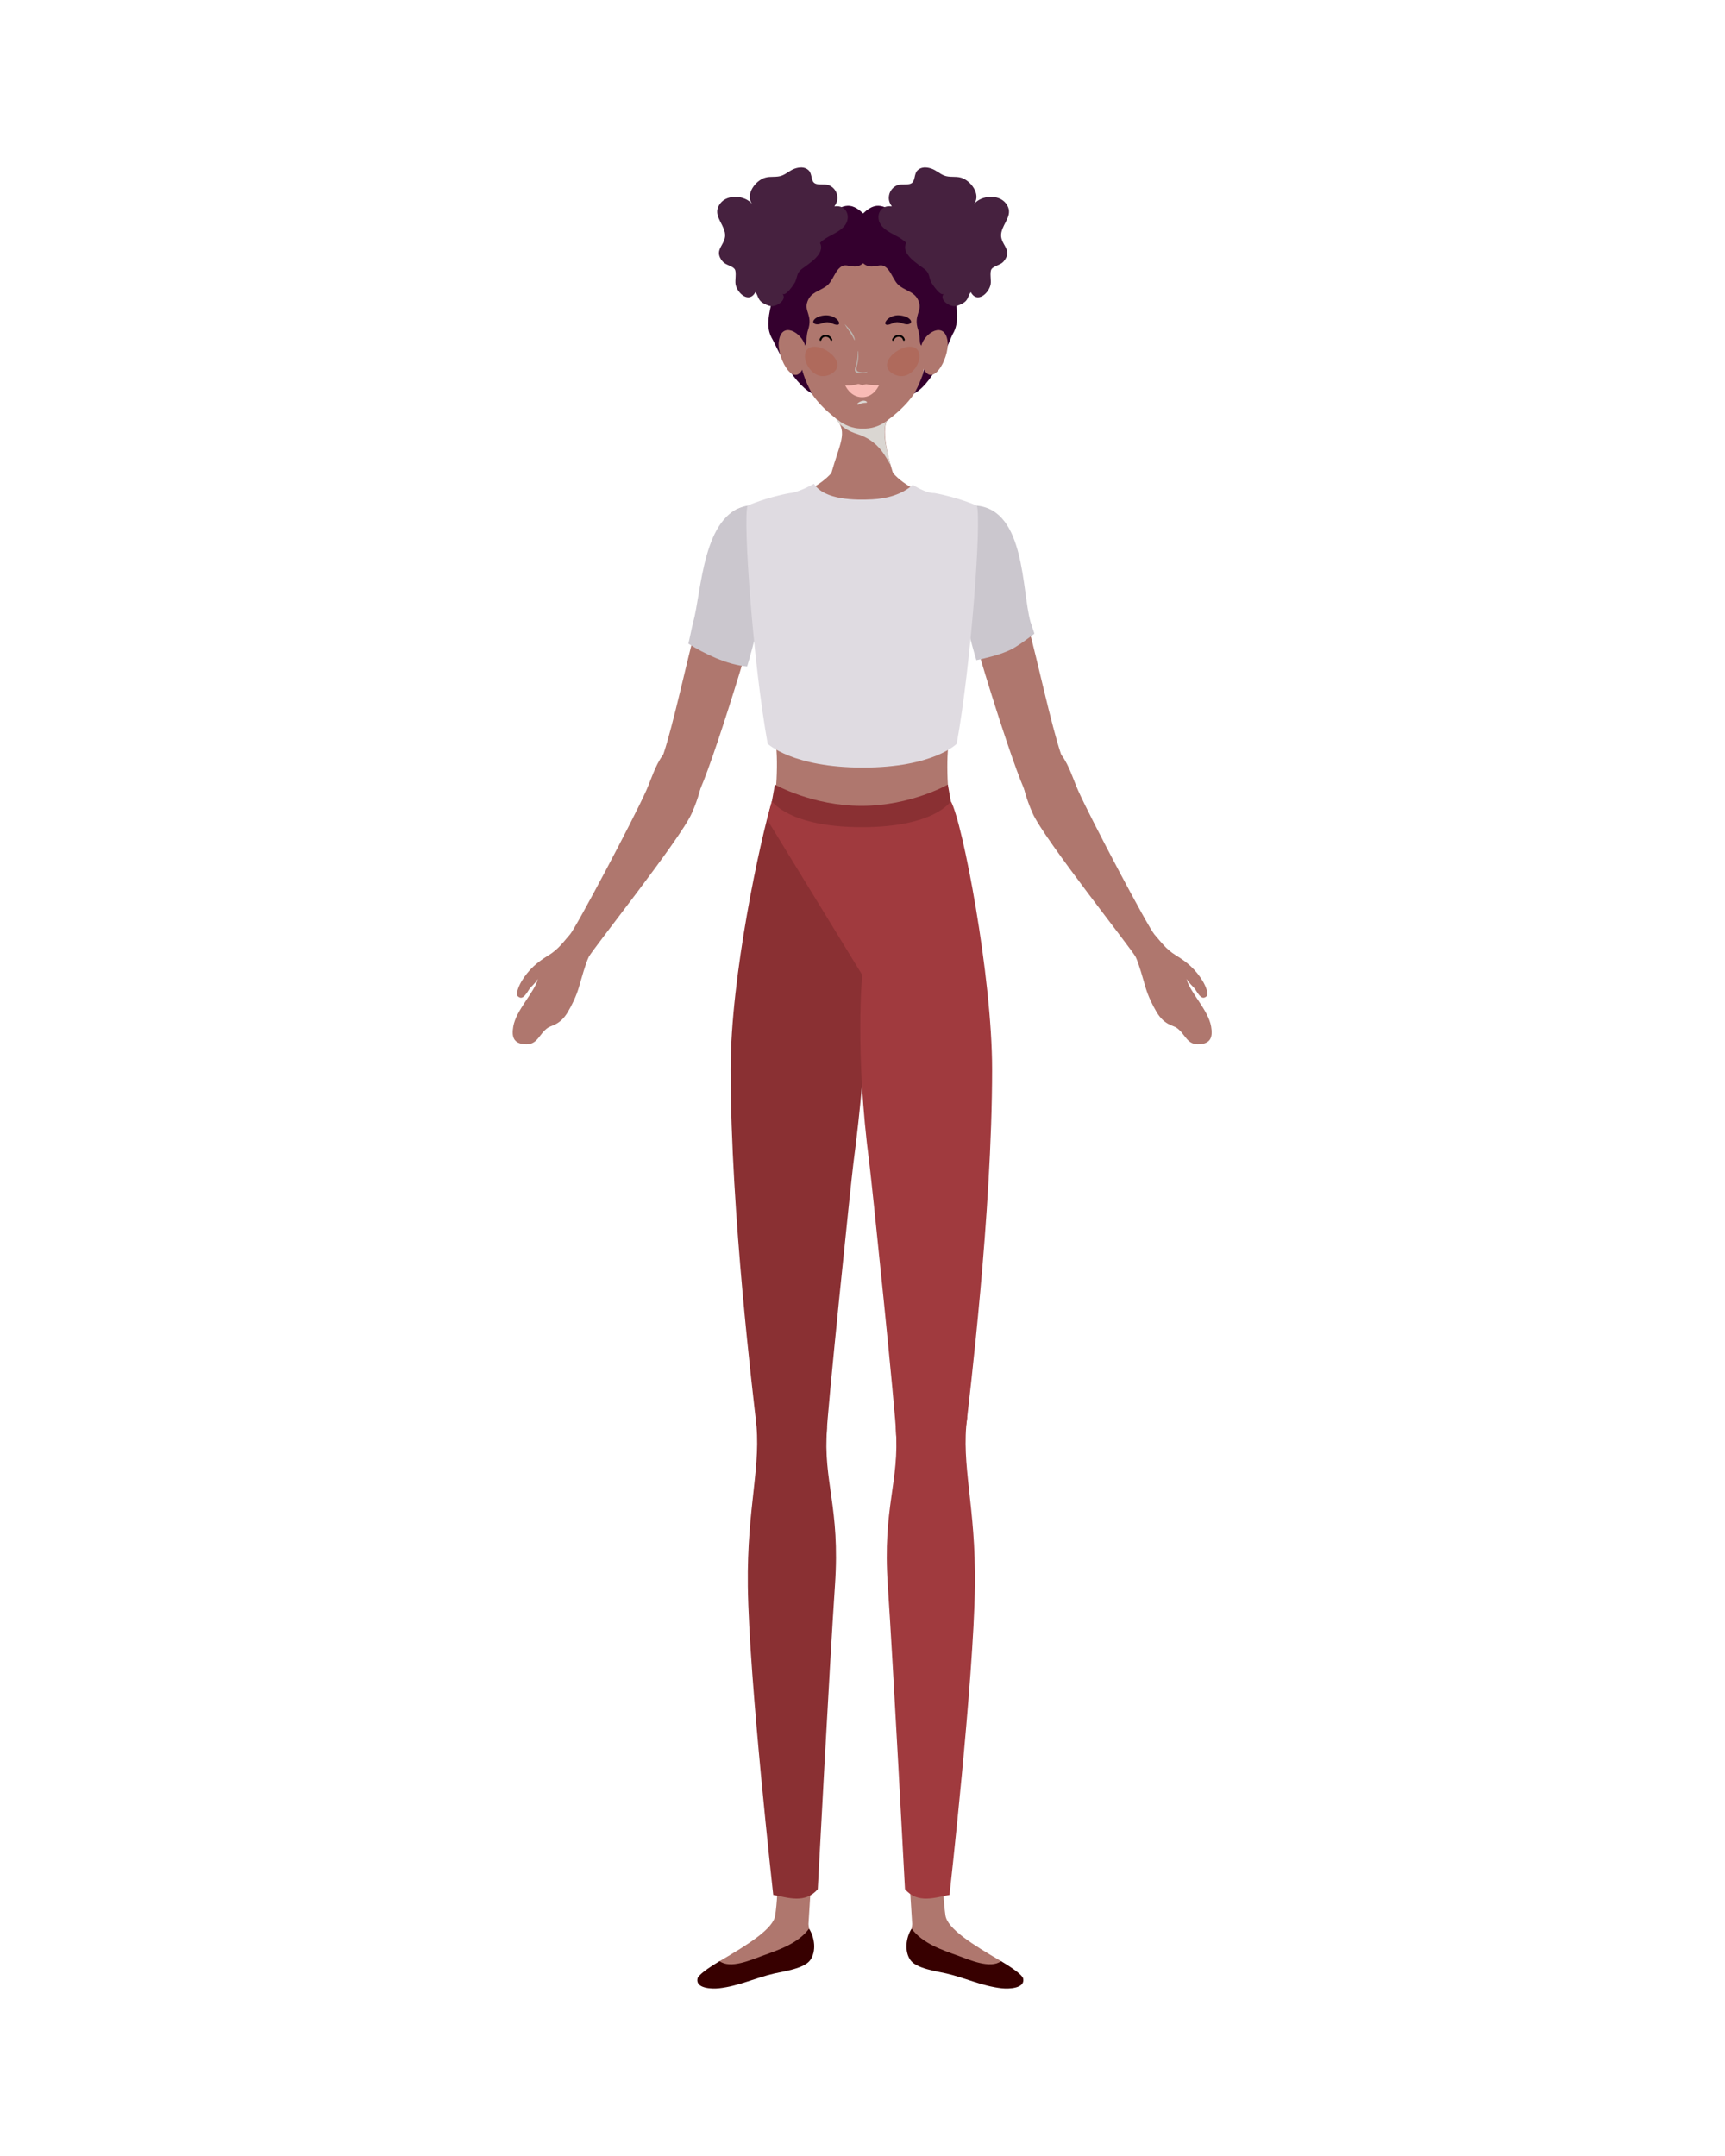 <?xml version="1.0" encoding="utf-8"?>
<!-- Generator: Adobe Illustrator 27.5.0, SVG Export Plug-In . SVG Version: 6.00 Build 0)  -->
<svg version="1.1" id="Capa_1" xmlns="http://www.w3.org/2000/svg" xmlns:xlink="http://www.w3.org/1999/xlink" x="0px" y="0px"
	 viewBox="0 0 1898 2372" style="enable-background:new 0 0 1898 2372;" xml:space="preserve">
<g>
	<g>
		<path style="fill:#AF776E;" d="M1133.346,824.789c33.833-18.48,42.785,21.867,52.832,44.607
			c13.656,30.872,77.333,150.992,83.941,158.441c6.604,7.449,12.798,16.502,23.736,23.104c12.632,7.626,21.857,15.723,29.491,28.282
			c2.83,4.649,6.981,14.152,4.342,16.624c-4.649,4.352-7.82,0.082-12.657-7.628c-1.321-2.116-7.098-6.967-9.533-11.404
			c3.658,14.795,23.962,34.14,27.081,52.326c1.893,11.033,0.06,18.447-12.153,19.536c-14.944,1.338-15.658-11.183-25.999-18.141
			c-4.164-2.8-13.302-3.012-21.748-17.071c-4.728-7.863-9.413-17.867-12.011-26.544c-3.323-11.072-7.261-26.125-11.079-34.167
			c-3.819-8.046-100.538-129.283-113.312-157.919C1121.142,860.914,1119.742,832.214,1133.346,824.789z"/>
		<path style="fill:#AF776E;" d="M1066.969,557.296c55.929-6.046,55.057,98.727,64.743,133.488
			c9.246,33.14,24.932,107.113,35.943,139.512c6.809,20.03,15.154,31.926-2.734,46.462c-17.888,14.53-32.492,4.08-38.016-8.631
			c-19.318-44.441-69.057-208.512-77.146-249.646C1040.973,573.803,1066.969,557.296,1066.969,557.296z"/>
	</g>
	<path style="fill:#CBC7CE;" d="M1074.293,726.239c11.21-2.484,26.146-5.888,37.515-11.433c8.04-3.92,19.729-12.747,26.337-17.731
		c-0.667-2.533-3.723-10.812-4.333-13.008c-9.688-34.764-5.619-122.594-58.946-127.809c0,0-33.892,17.546-25.106,62.223
		C1053.33,636.633,1060.7,681.049,1074.293,726.239z"/>
	<path style="fill:#AF776E;" d="M764.013,824.789c-33.83-18.48-42.788,21.867-52.835,44.607
		c-13.653,30.872-77.331,150.992-83.938,158.441c-6.605,7.449-12.801,16.502-23.739,23.104
		c-12.629,7.626-21.854,15.723-29.488,28.282c-2.83,4.649-6.981,14.152-4.341,16.624c4.646,4.352,7.819,0.082,12.656-7.628
		c1.321-2.116,7.098-6.967,9.533-11.404c-3.658,14.795-23.962,34.14-27.081,52.326c-1.893,11.033-0.06,18.447,12.153,19.536
		c14.944,1.338,15.658-11.183,26-18.141c4.164-2.8,13.302-3.012,21.75-17.071c4.725-7.863,9.41-17.867,12.011-26.544
		c3.32-11.072,7.259-26.125,11.077-34.167c3.819-8.046,100.538-129.283,113.312-157.919
		C776.217,860.914,777.617,832.214,764.013,824.789z"/>
	<path style="fill:#AF776E;" d="M830.389,557.296c-55.929-6.046-55.057,98.727-64.743,133.488
		c-9.244,33.14-24.931,107.113-35.943,139.512c-6.809,20.03-15.154,31.926,2.734,46.462c17.889,14.53,32.492,4.08,38.016-8.631
		c19.318-44.441,69.056-208.512,77.142-249.646C856.385,573.803,830.389,557.296,830.389,557.296z"/>
	<path style="fill:#CBC7CE;" d="M822.047,733.132c14.767-48.594,21.02-95.426,25.549-114.652
		c12.213-51.811-25.106-62.223-25.106-62.223c-49.561,8.767-50.269,94.228-59.957,128.991c-1.343,4.815-3.543,16.565-5.123,22.857
		C774.593,718.975,800.353,731.493,822.047,733.132z"/>
	<g>
		<path style="fill:#AF776E;" d="M1044.824,810.795c15.775-81.514,27.111-238.686,22.145-253.499c0,0-19.021-8.503-43.659-13.008
			c-6.03,0.003-27.702-9.216-40.701-23.872c-0.828-2.476-15.71-47.682-5.245-59.644c16.295-18.902,24.561-26.539,12.547-36.267
			c-11.899-9.628-26.165-15.538-41.235-19.86c-15.064,4.322-29.33,10.233-41.224,19.86c-12.019,9.729-3.756,17.366,12.542,36.267
			c13.024,15.089,3.919,27.078-5.254,59.649c-13.002,14.653-34.668,23.869-40.693,23.867c-24.638,4.505-43.659,13.008-43.659,13.008
			c-4.966,14.813,6.37,171.986,22.145,253.499c9.647,49.861-13.8,160.253-13.8,160.253c25.481,39.249,148.024,72.139,218.079,0
			C1056.813,971.048,1035.177,860.656,1044.824,810.795z"/>
		<path style="fill:#DAD6D2;" d="M977.364,460.772c16.295-18.902,24.561-26.539,12.547-36.267
			c-11.899-9.628-26.165-15.538-41.235-19.86c-15.064,4.322-29.33,10.233-41.224,19.86c-12.019,9.729-3.756,17.366,12.542,36.267
			c0.499,0.577,0.853,1.31,1.253,1.993c0.139-0.003,4.11,9.061,22.168,14.759c24.354,7.691,31.465,26.47,36.618,34.205v-0.003
			C973.739,489.699,970.007,469.302,977.364,460.772z"/>
	</g>
	<g>
		<path style="fill:#AF776E;" d="M1016.227,315.344c-15.241-35.935-45.013-40.404-45.013-40.404
			c-6.049-1.4-12.111-2.479-18.104-3.184v-0.673c-1.195,0.073-2.396,0.207-3.595,0.316c-1.198-0.109-2.4-0.243-3.595-0.316v0.673
			c-5.992,0.705-12.055,1.784-18.104,3.184c0,0-29.771,4.469-45.012,40.404c-9.721,22.916-4.709,33.541-3.359,55.112
			c1.283,20.541,0.607,24.656,4.317,41.357c4.734,21.285,22.636,38.958,40.995,52.244c8.501,5.583,16.816,7.708,24.757,7.343
			c7.942,0.365,16.255-1.76,24.758-7.343c18.36-13.286,36.262-30.959,40.995-52.244c3.709-16.701,3.034-20.816,4.317-41.357
			C1020.936,348.885,1025.947,338.26,1016.227,315.344z"/>
	</g>
	<path style="fill:#34002E;" d="M1050.312,325.198c-2.473-12.008,3.159-23.82,5.663-36.145
		c2.614-12.885-12.564-19.906-24.474-26.195c-18.515-9.767-32.972-40.38-44.188-34.533c-12.316,6.419-18.54-11.866-37.635,6.474
		c-19.098-18.341-25.319-0.055-37.635-6.474c-11.216-5.847-25.672,24.766-44.187,34.533c-11.911,6.289-25.109,16.548-22.495,29.431
		c2.503,12.327,5.161,32.514,2.688,44.525c-2.871,13.945-5.019,24.997,2.163,36.937c2.996,4.965,19.384,45.68,43.283,59.241
		c0,0-5.708-9.772-9.407-21.179c-3.699-11.406-4.467-30.596-4.467-30.596c10.881,1.817,5.889-7.542,9.435-18.063
		c5.576-16.549-4.679-20.503-0.607-31.447c3.783-10.181,11.91-10.739,20.609-16.799c7.912-5.518,9.418-18.49,18.098-22.439
		c5.518-2.52,13.912,4.676,22.521-2.893c8.607,7.569,17.001,0.373,22.521,2.893c8.678,3.949,10.186,16.921,18.095,22.439
		c8.699,6.06,16.826,6.618,20.61,16.799c4.074,10.943-6.183,14.898-0.605,31.447c3.543,10.521-1.449,19.88,9.434,18.063
		c0,0-0.768,19.19-4.467,30.596c-3.699,11.407-9.407,21.179-9.407,21.179c23.897-13.56,39.568-60.752,42.561-65.714
		C1055.607,355.339,1053.183,339.139,1050.312,325.198z"/>
	<path style="fill:#46213F;" d="M860.839,322.984c5.817,6.926-6.681,14.751-12.787,13.83c-2.642-0.397-7.493-2.576-9.797-4.281
		c-4.453-3.296-4.107-7.526-7.062-11.183c-6.806,12.841-19.798,1.547-21.802-8.367c-0.896-4.458,1.209-13.509-0.912-16.761
		c-2.541-3.895-9.923-4.448-13.386-8.574c-11.382-13.555,5.227-18.624,2.467-31.874c-2.41-11.577-14.198-20.127-4.938-32.102
		c7.92-10.241,26.794-8.841,34.758,0.495c-7.517-10.649,4.009-25.517,14.378-28.655c6.229-1.888,12.689,0.014,18.855-2.443
		c4.753-1.893,8.677-5.659,13.539-7.416c5.251-1.893,11.393-2.421,15.669,1.779c3.622,3.554,2.623,10.404,5.629,13.402
		c3.609,3.603,12.019,0.953,16.753,2.993c4.534,1.956,8.037,5.951,8.982,11.251c0.85,4.766-0.591,8.231-3.097,12.025
		c13.91-2.222,18.918,12.376,10.851,21.748c-7.103,8.245-19.242,10.554-26.682,18.355c6.264,12.139-12.733,23.093-19.953,28.663
		c-5.605,4.322-4.616,7.457-7.231,14.027C874.312,311.825,864.215,327.004,860.839,322.984z"/>
	<path style="fill:#DFDBE1;" d="M1074.865,556.258c0,0-20.288-9.042-46.573-13.833c-6.975,0.199-15.887-4.039-23.984-9.089
		c-11.995,10.858-29.031,15.235-44.664,16.006c-18.212,0.896-52.358,0.978-64.134-17.197l-0.003-0.008
		c-11.246,6.559-22.453,10.29-26.443,10.287c-26.285,4.79-46.573,13.833-46.573,13.833c-5.151,15.304,6.131,173.503,22.199,261.962
		c0,0,27.198,26.176,104.79,26.176c77.589,0,103.183-26.176,103.183-26.176C1068.737,729.76,1080.013,571.562,1074.865,556.258z"/>
	<g>
		<path style="fill:#AF776E;" d="M853.852,2062.216c3.633,14.424-0.825,44.479-0.825,44.479
			c-1.733,14.923-30.248,32.604-61.261,50.71c0,0-16.554,15.579-15.042,19.092c3.952,9.184,8.189,8.571,16.534,7.659
			c21.296-2.331,39.304-11.33,59.385-15.89c10.238-2.328,30.578-4.671,37.15-13.942c8.018-11.3,0.866-23.894-0.221-37.721
			l3.976-64.078L853.852,2062.216z"/>
		<path style="fill:#370000;" d="M838.225,2151.708c-11.347,4.077-34.5,14.517-46.454,5.698
			c-13.081,7.738-23.477,15.328-24.294,19.057c-2.391,10.919,15.41,11.654,23.755,10.739c21.295-2.329,40.78-11.711,60.855-16.273
			c10.241-2.323,32.806-5.374,39.378-14.639c7.038-9.922,4.881-25.063-1.258-34.671
			C878.131,2137.957,856.761,2145.048,838.225,2151.708z"/>
		<path style="fill:#AF776E;" d="M1039.399,2062.216c-3.633,14.424,0.822,44.479,0.822,44.479
			c1.732,14.923,30.248,32.604,61.264,50.71c0,0,16.551,15.579,15.04,19.092c-3.949,9.184-8.187,8.571-16.532,7.659
			c-21.299-2.331-39.301-11.33-59.38-15.89c-10.243-2.328-30.586-4.671-37.155-13.942c-8.021-11.3-0.866-23.894,0.218-37.721
			l-3.974-64.078L1039.399,2062.216z"/>
		<path style="fill:#370000;" d="M1055.027,2151.708c11.344,4.077,34.497,14.517,46.454,5.698
			c13.079,7.738,23.474,15.328,24.291,19.057c2.391,10.919-15.407,11.654-23.75,10.739c-21.301-2.329-40.786-11.711-60.858-16.273
			c-10.243-2.323-32.809-5.374-39.378-14.639c-7.04-9.922-4.881-25.063,1.258-34.671
			C1015.118,2137.957,1036.487,2145.048,1055.027,2151.708z"/>
		<path style="fill:#8A3033;" d="M874.015,1523.313c-24.079-3.01-42.67,35.938-42.67,35.938
			c7.059,52.843-9.631,96.921-8.514,185.633c1.286,102.045,27.963,339.611,27.963,339.611c15.966,2.941,35.262,10.02,48.989-6.305
			c0,0,13.092-248.333,18.945-334.518c5.853-86.184-13.155-112.892-8.824-172.628C907.79,1534.923,892.74,1525.65,874.015,1523.313z
			"/>
		<path style="fill:#A03A3E;" d="M1021.527,1523.313c24.082-3.01,42.673,35.938,42.673,35.938
			c-7.06,52.843,9.63,96.921,8.514,185.633c-1.285,102.045-27.96,339.611-27.96,339.611c-15.963,2.941-35.265,10.02-48.992-6.305
			c0,0-13.09-248.333-18.945-334.518c-5.85-86.184,13.155-112.892,8.825-172.628
			C987.754,1534.923,1002.805,1525.65,1021.527,1523.313z"/>
		<path style="fill:#8A3033;" d="M831.919,1564.395c7.308,42.935,22.058,50.522,55.221,52.475
			c33.162,1.953,18.395-5.202,22.415-38.8c-0.289-16.492,27.197-281.329,29.371-297.818c16.2-122.883,16.257-208.838,16.257-208.838
			l5.537-170.036l-111.383-20.013c-12.774,42.374-45.416,192.317-45.416,294.917C803.921,1334.885,829.31,1539.951,831.919,1564.395
			z"/>
		<path style="fill:#A03A3E;" d="M1063.625,1564.395c-7.307,42.935-22.056,50.522-55.221,52.475
			c-33.162,1.953-18.395-5.202-22.415-38.8c0.291-16.492-27.198-281.329-29.371-297.818c-16.2-122.883-7.94-207.768-7.94-207.768
			L844.072,901.586l5.265-20.22c0,0,23.967,20.013,98.43,20.013s98.43-20.013,98.43-20.013
			c12.782,22.366,45.427,192.317,45.427,294.917C1091.624,1334.885,1066.234,1539.951,1063.625,1564.395z"/>
		<path style="fill:#8A3033;" d="M1042.915,863.077c0,0-40.771,23.437-94.974,23.437c-54.205,0-95.323-23.437-95.323-23.437
			l-3.281,18.289c0,0,18.572,28.581,99.008,28.581c80.438,0,97.852-28.581,97.852-28.581L1042.915,863.077z"/>
	</g>
	<g>
		<path style="fill:#AF776E;" d="M885.925,380.459c-3.6-14.628-26.125-27.865-29.011-4.864
			c-2.378,18.945,19.462,58.072,29.229,22.303L885.925,380.459z"/>
	</g>
	<g>
		<path style="fill:#AF776E;" d="M1013.631,380.459c3.603-14.628,26.125-27.865,29.012-4.864
			c2.378,18.945-19.46,58.072-29.229,22.303L1013.631,380.459z"/>
	</g>
	<path style="fill:#46213F;" d="M1038.517,322.984c-5.815,6.926,6.681,14.751,12.789,13.83c2.639-0.397,7.496-2.576,9.794-4.281
		c4.456-3.296,4.11-7.526,7.065-11.183c6.803,12.841,19.795,1.547,21.802-8.367c0.896-4.458-1.212-13.509,0.913-16.761
		c2.541-3.895,9.919-4.448,13.386-8.574c11.379-13.555-5.227-18.624-2.47-31.874c2.413-11.577,14.201-20.127,4.938-32.102
		c-7.917-10.241-26.792-8.841-34.755,0.495c7.517-10.649-4.012-25.517-14.375-28.655c-6.234-1.888-12.694,0.014-18.861-2.443
		c-4.753-1.893-8.675-5.659-13.539-7.416c-5.248-1.893-11.389-2.421-15.668,1.779c-3.622,3.554-2.62,10.404-5.627,13.402
		c-3.612,3.603-12.019,0.953-16.755,2.993c-4.535,1.956-8.035,5.951-8.98,11.251c-0.852,4.766,0.591,8.231,3.094,12.025
		c-13.907-2.222-18.918,12.376-10.848,21.748c7.103,8.245,19.242,10.554,26.683,18.355c-6.267,12.139,12.73,23.093,19.95,28.663
		c5.608,4.322,4.619,7.457,7.231,14.027C1025.043,311.825,1035.142,327.004,1038.517,322.984z"/>
	<g>
		<g>
			<g>
				<g>
					<path style="fill:#DAD6D2;" d="M944.469,445.168c2.862-1.586,5.653-1.908,8.84-2.123c0.677-0.046,0.849-0.829,0.329-1.214
						c-3.257-2.406-7.578-0.329-10.177,2.03C942.742,444.513,943.66,445.616,944.469,445.168L944.469,445.168z"/>
				</g>
			</g>
		</g>
		<g>
			<g>
				<g>
					<g>
						<path style="fill:#23001D;" d="M975.814,357.326c4.189,0.142,7.388-3.106,11.773-2.922c4.396,0.185,8.87,3.671,13.127,1.908
							c1.49-0.617,2.294-2.089,1.474-3.623c-2.329-4.356-9.964-5.935-14.601-5.833c-4.971,0.11-12.027,3.132-13.544,8.145
							C973.687,356.179,974.651,357.286,975.814,357.326L975.814,357.326z"/>
					</g>
				</g>
			</g>
			<path style="fill:#AF6A5C;" d="M1006.852,382.698c-13.299-7.179-44.808,17.134-23.946,28.677
				C1003.766,422.92,1020.154,389.883,1006.852,382.698z"/>
			<g>
				<g>
					<g>
						<path style="fill:#23001D;" d="M923.313,355.001c-1.445-4.775-7.791-7.576-12.488-8.04c-4.856-0.48-13.201,1.127-15.66,5.729
							c-0.82,1.534-0.017,3.005,1.474,3.623c3.82,1.582,8.129-1.118,12.01-1.766c4.925-0.822,8.287,2.935,12.894,2.779
							C922.705,357.286,923.669,356.179,923.313,355.001L923.313,355.001z"/>
					</g>
				</g>
			</g>
			<path style="fill:#AF6A5C;" d="M890.501,382.698c13.302-7.179,44.814,17.134,23.946,28.677
				C893.589,422.92,877.199,389.883,890.501,382.698z"/>
			<g>
				<g>
					<g>
						
							<path style="fill:none;stroke:#010000;stroke-width:2.058;stroke-linecap:round;stroke-linejoin:round;stroke-miterlimit:10;" d="
							M914.733,373.819c0,0-1.365-4.355-6.248-4.355c-4.883,0-5.679,4.355-5.679,4.355"/>
					</g>
					<g>
						
							<path style="fill:none;stroke:#010000;stroke-width:2.058;stroke-linecap:round;stroke-linejoin:round;stroke-miterlimit:10;" d="
							M982.626,373.819c0,0,1.359-4.355,6.243-4.355c4.884,0,5.681,4.355,5.681,4.355"/>
					</g>
				</g>
			</g>
		</g>
		<g>
			<g>
				<g>
					<path style="fill:#BDB7B2;" d="M929.443,356.664c3.329,5.953,7.917,10.819,10.532,17.229c0.108,0.265,0.589,0.267,0.55-0.074
						c-0.751-6.55-6.641-12.652-11.027-17.197C929.469,356.593,929.423,356.63,929.443,356.664L929.443,356.664z"/>
				</g>
			</g>
			<g>
				<g>
					<path style="fill:#BDB7B2;" d="M943.648,386.334c0.442,4.729-0.09,9.247-1.36,13.814c-0.579,2.083-2.158,5.516-1.546,7.741
						c1.146,4.165,10.713,2.695,13.375,1.593c0.242-0.1,0.153-0.489-0.112-0.405c-2.671,0.845-5.587,0.633-8.303,0.133
						c-4.149-0.764-3.669-3.595-2.85-6.811c1.416-5.554,2.221-10.4,1.139-16.112C943.955,386.095,943.63,386.138,943.648,386.334
						L943.648,386.334z"/>
				</g>
			</g>
		</g>
		<g>
			<path style="fill:#F9BBB5;" d="M967.15,423.734c0,0-8.043,0.474-12.438-0.891c-1.781-0.553-4.287,0.062-5.815,1.234
				c-1.904-1.326-4.298-2.138-6.382-1.27c-3.894,1.615-12.485,1.155-12.485,1.155s5.322,13.008,18.608,13.008
				S967.15,423.734,967.15,423.734z"/>
			<g>
				<g>
					<path style="fill:#F9BBB5;" d="M967.089,423.63c-10.897,6.776-26.097,8.149-36.998,0.229c-0.113-0.082-0.242,0.096-0.146,0.189
						c4.853,4.707,12.149,5.99,18.644,6.101c5.716,0.098,14.728-1.575,18.646-6.33C967.318,423.719,967.213,423.553,967.089,423.63
						L967.089,423.63z"/>
				</g>
			</g>
		</g>
	</g>
</g>
</svg>
